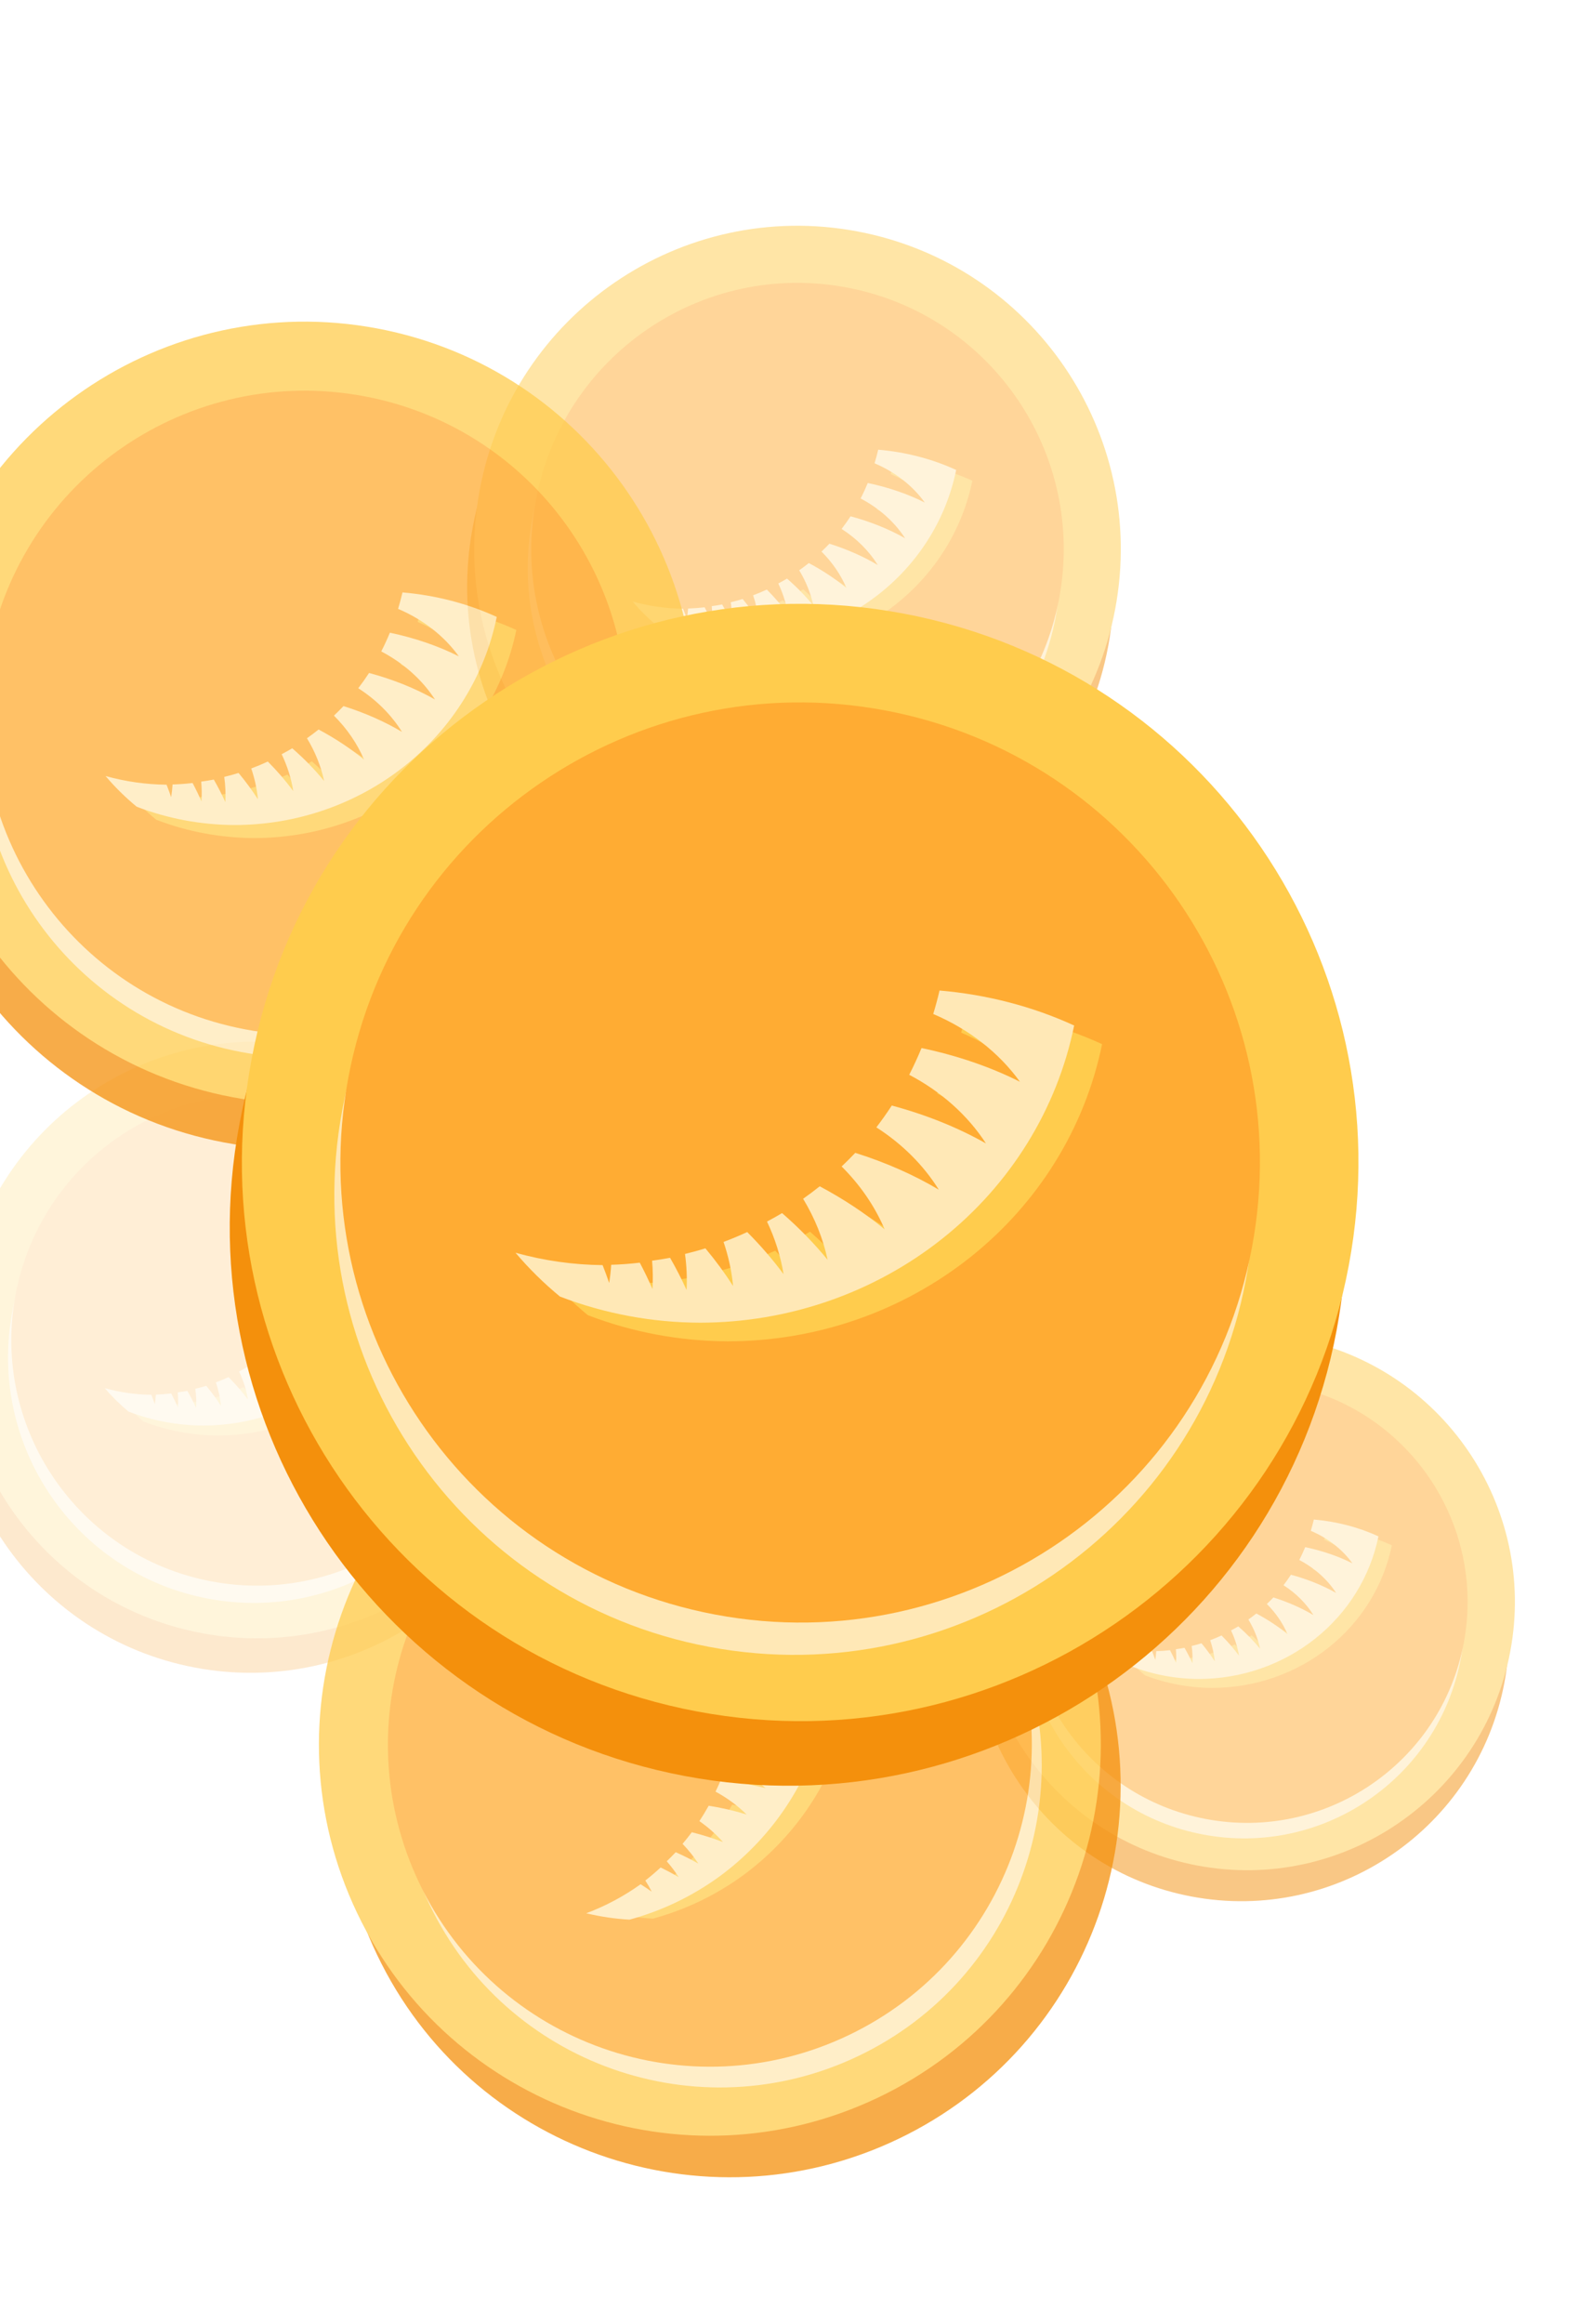 <svg width="218" height="318" viewBox="0 0 218 318" fill="none" xmlns="http://www.w3.org/2000/svg">
<g opacity="0.5" clip-path="url(#clip0_5223:10301)" filter="url(#filter0_f_5223:10301)">
<path d="M100.061 123.785C124.087 128.303 147.227 112.489 151.745 88.463C156.263 64.438 140.449 41.298 116.423 36.78C92.397 32.262 69.258 48.076 64.74 72.102C60.221 96.128 76.036 119.267 100.061 123.785Z" fill="#F4900C"/>
<path d="M101.024 118.667C125.05 123.186 148.189 107.371 152.708 83.346C157.226 59.32 141.412 36.18 117.386 31.662C93.36 27.144 70.22 42.958 65.702 66.984C61.184 91.01 76.998 114.149 101.024 118.667Z" fill="#FFCC4D"/>
<path d="M101.986 113.55C121.772 117.27 140.829 104.247 144.549 84.461C148.27 64.675 135.247 45.619 115.461 41.898C95.675 38.177 76.619 51.201 72.898 70.987C69.177 90.773 82.2 109.829 101.986 113.55Z" fill="#FFE8B6"/>
<path d="M102.468 110.99C122.254 114.711 141.31 101.688 145.031 81.902C148.751 62.116 135.728 43.06 115.942 39.339C96.156 35.618 77.1 48.642 73.379 68.427C69.658 88.214 82.682 107.27 102.468 110.99Z" fill="#FFAC33"/>
<path d="M122.47 63.012C122.325 63.638 122.159 64.258 121.972 64.873C124.805 66.077 127.191 67.941 128.849 70.245C126.519 69.072 123.87 68.164 121.044 67.571C120.747 68.291 120.421 68.998 120.067 69.69C122.607 71.024 124.708 72.902 126.153 75.131C123.937 73.875 121.405 72.857 118.685 72.127C118.299 72.719 117.891 73.296 117.461 73.856C119.515 75.172 121.208 76.861 122.412 78.794C120.436 77.621 118.198 76.635 115.789 75.876C115.438 76.246 115.077 76.606 114.707 76.955C116.189 78.43 117.347 80.123 118.116 81.934C116.595 80.682 114.863 79.535 112.971 78.527C112.541 78.87 112.102 79.2 111.653 79.516C112.584 81.052 113.24 82.686 113.594 84.35C112.545 83.066 111.333 81.824 109.985 80.651C109.592 80.885 109.193 81.109 108.789 81.322C109.432 82.674 109.874 84.077 110.101 85.489C109.256 84.346 108.291 83.228 107.221 82.153C106.605 82.438 105.979 82.699 105.343 82.937C105.736 84.089 105.99 85.26 106.1 86.425C105.452 85.417 104.719 84.42 103.906 83.445C103.371 83.61 102.83 83.758 102.286 83.888C102.418 84.849 102.46 85.806 102.41 86.744C102.026 85.893 101.59 85.041 101.103 84.193C100.629 84.282 100.154 84.359 99.676 84.423C99.743 85.179 99.752 85.93 99.706 86.669C99.405 85.974 99.07 85.276 98.701 84.581C97.948 84.668 97.192 84.724 96.434 84.748C96.403 85.234 96.35 85.715 96.272 86.188C96.114 85.718 95.941 85.246 95.753 84.774C93.418 84.749 91.097 84.419 88.845 83.791C89.913 85.052 91.093 86.214 92.37 87.264C95.903 88.621 99.67 89.324 103.473 89.336C110.481 89.33 117.27 86.979 122.681 82.684C128.093 78.389 131.791 72.417 133.147 65.786C129.866 64.278 126.231 63.334 122.47 63.012Z" fill="#FFCC4D"/>
<path d="M120.256 61.536C120.111 62.162 119.945 62.782 119.757 63.397C122.591 64.601 124.977 66.465 126.635 68.769C124.305 67.596 121.656 66.688 118.829 66.094C118.533 66.815 118.207 67.522 117.853 68.214C120.393 69.547 122.494 71.426 123.939 73.655C121.723 72.399 119.191 71.381 116.471 70.651C116.085 71.243 115.677 71.82 115.247 72.38C117.301 73.696 118.994 75.385 120.198 77.318C118.222 76.145 115.984 75.159 113.575 74.4C113.224 74.77 112.863 75.13 112.493 75.479C113.975 76.954 115.133 78.646 115.902 80.458C114.381 79.206 112.648 78.059 110.757 77.051C110.327 77.394 109.888 77.724 109.439 78.04C110.37 79.575 111.026 81.21 111.38 82.874C110.331 81.59 109.119 80.348 107.771 79.175C107.378 79.409 106.979 79.632 106.575 79.846C107.218 81.198 107.66 82.601 107.887 84.013C107.042 82.87 106.077 81.752 105.007 80.677C104.391 80.962 103.764 81.223 103.129 81.461C103.522 82.612 103.776 83.783 103.886 84.949C103.238 83.941 102.504 82.944 101.692 81.969C101.157 82.134 100.616 82.282 100.071 82.412C100.204 83.373 100.246 84.33 100.196 85.268C99.812 84.417 99.376 83.565 98.889 82.717C98.415 82.806 97.94 82.883 97.462 82.947C97.528 83.703 97.538 84.454 97.492 85.193C97.191 84.497 96.856 83.8 96.487 83.104C95.734 83.192 94.977 83.248 94.22 83.272C94.189 83.758 94.135 84.239 94.058 84.712C93.9 84.242 93.727 83.77 93.539 83.298C91.204 83.273 88.883 82.943 86.631 82.316C87.699 83.576 88.879 84.738 90.156 85.788C93.689 87.145 97.456 87.848 101.259 87.86C108.267 87.853 115.056 85.503 120.467 81.208C125.879 76.913 129.577 70.941 130.933 64.31C127.652 62.802 124.017 61.858 120.256 61.536Z" fill="#FFE8B6"/>
</g>
<g opacity="0.2" clip-path="url(#clip1_5223:10301)" filter="url(#filter1_f_5223:10301)">
<path d="M26.736 228.2C48.892 232.367 70.23 217.783 74.397 195.628C78.563 173.472 63.98 152.133 41.824 147.967C19.668 143.8 -1.67 158.383 -5.837 180.539C-10.003 202.695 4.58 224.034 26.736 228.2Z" fill="#F4900C"/>
<path d="M27.624 223.481C49.78 227.647 71.118 213.064 75.285 190.908C79.451 168.752 64.868 147.414 42.712 143.247C20.556 139.081 -0.782 153.664 -4.949 175.82C-9.115 197.976 5.468 219.314 27.624 223.481Z" fill="#FFCC4D"/>
<path d="M28.511 218.761C46.757 222.192 64.33 210.182 67.761 191.936C71.192 173.69 59.183 156.118 40.937 152.686C22.691 149.255 5.118 161.265 1.687 179.511C-1.745 197.757 10.265 215.33 28.511 218.761Z" fill="#FFE8B6"/>
<path d="M28.955 216.401C47.201 219.832 64.774 207.823 68.205 189.577C71.636 171.331 59.627 153.758 41.381 150.327C23.135 146.895 5.562 158.905 2.13 177.151C-1.301 195.397 10.709 212.97 28.955 216.401Z" fill="#FFAC33"/>
<path d="M47.401 172.157C47.267 172.734 47.114 173.306 46.941 173.873C49.554 174.983 51.754 176.702 53.283 178.827C51.135 177.745 48.692 176.908 46.085 176.361C45.812 177.025 45.512 177.677 45.184 178.315C47.527 179.545 49.465 181.277 50.797 183.333C48.753 182.175 46.418 181.235 43.91 180.563C43.554 181.109 43.178 181.641 42.782 182.157C44.675 183.37 46.237 184.928 47.347 186.711C45.525 185.629 43.461 184.719 41.24 184.02C40.916 184.361 40.584 184.693 40.242 185.015C41.608 186.375 42.677 187.936 43.385 189.606C41.983 188.452 40.385 187.394 38.641 186.465C38.245 186.781 37.84 187.085 37.426 187.377C38.284 188.792 38.889 190.3 39.216 191.834C38.248 190.65 37.131 189.505 35.888 188.423C35.525 188.639 35.157 188.845 34.785 189.042C35.378 190.289 35.785 191.583 35.994 192.885C35.215 191.831 34.325 190.8 33.338 189.808C32.77 190.071 32.193 190.312 31.607 190.531C31.969 191.593 32.203 192.673 32.305 193.748C31.708 192.818 31.031 191.899 30.282 191C29.788 191.152 29.29 191.288 28.787 191.409C28.91 192.295 28.948 193.177 28.902 194.042C28.548 193.257 28.146 192.471 27.697 191.689C27.26 191.772 26.821 191.843 26.381 191.902C26.442 192.599 26.451 193.291 26.408 193.973C26.131 193.331 25.822 192.688 25.482 192.047C24.787 192.128 24.09 192.179 23.391 192.201C23.363 192.649 23.313 193.093 23.242 193.529C23.096 193.096 22.936 192.661 22.763 192.225C20.61 192.202 18.469 191.898 16.393 191.319C17.378 192.482 18.466 193.553 19.643 194.521C22.902 195.773 26.375 196.421 29.883 196.432C36.345 196.426 42.605 194.258 47.596 190.298C52.586 186.337 55.997 180.83 57.246 174.715C54.221 173.325 50.869 172.454 47.401 172.157Z" fill="#FFCC4D"/>
<path d="M45.359 170.795C45.225 171.373 45.072 171.945 44.899 172.512C47.512 173.622 49.712 175.341 51.242 177.466C49.093 176.384 46.65 175.547 44.043 174.999C43.77 175.664 43.47 176.316 43.142 176.954C45.485 178.184 47.423 179.916 48.755 181.972C46.711 180.813 44.377 179.874 41.868 179.201C41.512 179.747 41.136 180.279 40.74 180.796C42.633 182.009 44.195 183.567 45.305 185.35C43.483 184.268 41.419 183.358 39.198 182.659C38.874 183 38.541 183.332 38.2 183.654C39.566 185.014 40.635 186.574 41.343 188.245C39.941 187.09 38.343 186.032 36.599 185.103C36.203 185.42 35.798 185.724 35.384 186.015C36.242 187.431 36.847 188.939 37.174 190.473C36.206 189.289 35.089 188.144 33.846 187.062C33.483 187.278 33.115 187.484 32.742 187.68C33.336 188.927 33.743 190.221 33.952 191.523C33.173 190.47 32.283 189.439 31.296 188.447C30.728 188.709 30.151 188.951 29.565 189.17C29.927 190.232 30.162 191.312 30.263 192.387C29.666 191.457 28.989 190.537 28.24 189.639C27.746 189.791 27.248 189.927 26.745 190.047C26.867 190.933 26.906 191.815 26.86 192.681C26.506 191.896 26.104 191.11 25.655 190.328C25.218 190.411 24.779 190.481 24.339 190.54C24.4 191.238 24.409 191.93 24.366 192.612C24.089 191.97 23.78 191.327 23.439 190.685C22.745 190.766 22.048 190.818 21.349 190.84C21.321 191.288 21.271 191.731 21.2 192.168C21.054 191.735 20.894 191.3 20.721 190.864C18.568 190.841 16.427 190.537 14.351 189.958C15.336 191.12 16.424 192.192 17.601 193.16C20.86 194.412 24.333 195.06 27.841 195.071C34.303 195.065 40.563 192.897 45.554 188.936C50.544 184.976 53.955 179.469 55.204 173.354C52.179 171.963 48.827 171.092 45.359 170.795Z" fill="#FFE8B6"/>
</g>
<g opacity="0.5" clip-path="url(#clip2_5223:10301)" filter="url(#filter2_f_5223:10301)">
<path d="M163.173 259.525C183.085 263.269 202.261 250.164 206.006 230.252C209.75 210.341 196.644 191.164 176.733 187.42C156.822 183.676 137.645 196.781 133.901 216.693C130.156 236.604 143.262 255.781 163.173 259.525Z" fill="#F4900C"/>
<path d="M163.971 255.284C183.882 259.028 203.059 245.922 206.804 226.011C210.548 206.1 197.442 186.923 177.531 183.178C157.62 179.434 138.443 192.54 134.698 212.451C130.954 232.362 144.06 251.539 163.971 255.284Z" fill="#FFCC4D"/>
<path d="M164.769 251.042C181.166 254.126 196.959 243.333 200.042 226.935C203.126 210.538 192.333 194.745 175.935 191.661C159.538 188.578 143.745 199.371 140.662 215.768C137.578 232.166 148.371 247.959 164.769 251.042Z" fill="#FFE8B6"/>
<path d="M165.168 248.921C181.565 252.005 197.358 241.212 200.441 224.815C203.525 208.417 192.732 192.624 176.334 189.541C159.937 186.457 144.144 197.25 141.061 213.648C137.977 230.045 148.77 245.838 165.168 248.921Z" fill="#FFAC33"/>
<path d="M181.745 209.159C181.624 209.678 181.487 210.193 181.331 210.702C183.679 211.7 185.657 213.244 187.031 215.154C185.1 214.182 182.905 213.43 180.562 212.938C180.317 213.534 180.047 214.12 179.753 214.694C181.858 215.799 183.599 217.356 184.796 219.203C182.96 218.162 180.862 217.318 178.608 216.714C178.288 217.205 177.949 217.682 177.594 218.147C179.295 219.237 180.699 220.637 181.696 222.239C180.059 221.267 178.204 220.449 176.208 219.821C175.917 220.127 175.618 220.426 175.311 220.715C176.539 221.937 177.499 223.34 178.136 224.841C176.876 223.804 175.44 222.853 173.872 222.018C173.516 222.302 173.152 222.575 172.78 222.837C173.551 224.11 174.095 225.465 174.389 226.844C173.519 225.779 172.515 224.75 171.398 223.778C171.072 223.972 170.741 224.157 170.406 224.334C170.939 225.454 171.305 226.617 171.494 227.787C170.794 226.84 169.994 225.914 169.107 225.022C168.596 225.259 168.077 225.475 167.551 225.672C167.876 226.627 168.087 227.597 168.178 228.563C167.641 227.728 167.033 226.901 166.36 226.094C165.916 226.23 165.468 226.353 165.017 226.461C165.127 227.257 165.161 228.05 165.12 228.828C164.802 228.122 164.44 227.416 164.037 226.713C163.644 226.787 163.25 226.851 162.854 226.904C162.909 227.531 162.917 228.153 162.879 228.765C162.63 228.189 162.352 227.611 162.046 227.034C161.422 227.107 160.795 227.153 160.167 227.173C160.142 227.576 160.097 227.974 160.033 228.367C159.902 227.977 159.758 227.586 159.603 227.194C157.668 227.174 155.744 226.901 153.878 226.381C154.763 227.425 155.741 228.388 156.799 229.258C159.727 230.383 162.849 230.966 166.001 230.975C171.809 230.97 177.435 229.022 181.92 225.463C186.404 221.903 189.469 216.954 190.593 211.459C187.874 210.209 184.861 209.426 181.745 209.159Z" fill="#FFCC4D"/>
<path d="M179.909 207.936C179.789 208.455 179.651 208.969 179.496 209.478C181.844 210.476 183.822 212.021 185.196 213.931C183.265 212.958 181.07 212.206 178.727 211.714C178.482 212.311 178.212 212.897 177.917 213.471C180.023 214.576 181.764 216.133 182.961 217.98C181.125 216.939 179.026 216.095 176.772 215.49C176.453 215.981 176.114 216.459 175.758 216.923C177.46 218.014 178.863 219.414 179.861 221.016C178.224 220.043 176.369 219.226 174.372 218.598C174.082 218.904 173.783 219.202 173.476 219.492C174.704 220.714 175.664 222.116 176.301 223.618C175.04 222.58 173.605 221.629 172.037 220.794C171.681 221.079 171.317 221.352 170.945 221.614C171.716 222.886 172.26 224.241 172.553 225.62C171.684 224.556 170.68 223.527 169.563 222.555C169.237 222.748 168.906 222.934 168.571 223.11C169.104 224.231 169.47 225.394 169.658 226.564C168.958 225.617 168.159 224.69 167.271 223.799C166.761 224.035 166.242 224.252 165.716 224.449C166.041 225.403 166.252 226.374 166.343 227.34C165.806 226.504 165.198 225.678 164.525 224.87C164.081 225.007 163.633 225.129 163.182 225.237C163.291 226.034 163.326 226.826 163.285 227.604C162.967 226.899 162.605 226.192 162.201 225.49C161.809 225.564 161.415 225.628 161.019 225.68C161.074 226.307 161.082 226.93 161.044 227.542C160.795 226.965 160.517 226.388 160.211 225.811C159.587 225.884 158.96 225.93 158.332 225.949C158.307 226.353 158.262 226.751 158.198 227.143C158.067 226.754 157.923 226.363 157.768 225.971C155.833 225.951 153.909 225.677 152.043 225.157C152.928 226.202 153.906 227.165 154.964 228.035C157.892 229.16 161.014 229.742 164.166 229.752C169.974 229.747 175.6 227.798 180.084 224.239C184.569 220.68 187.634 215.731 188.757 210.235C186.038 208.986 183.026 208.203 179.909 207.936Z" fill="#FFE8B6"/>
</g>
<g opacity="0.75" clip-path="url(#clip3_5223:10301)" filter="url(#filter3_f_5223:10301)">
<path d="M30.696 156.337C59.747 161.8 87.726 142.678 93.189 113.627C98.653 84.576 79.531 56.596 50.48 51.133C21.428 45.67 -6.551 64.792 -12.014 93.843C-17.477 122.894 1.645 150.873 30.696 156.337Z" fill="#F4900C"/>
<path d="M31.86 150.148C60.911 155.611 88.89 136.489 94.353 107.438C99.816 78.387 80.695 50.408 51.644 44.945C22.592 39.481 -5.387 58.603 -10.85 87.654C-16.313 116.706 2.808 144.685 31.86 150.148Z" fill="#FFCC4D"/>
<path d="M33.023 143.96C56.948 148.459 79.99 132.711 84.489 108.787C88.988 84.862 73.24 61.821 49.316 57.322C25.391 52.822 2.35 68.57 -2.149 92.494C-6.649 116.419 9.099 139.461 33.023 143.96Z" fill="#FFE8B6"/>
<path d="M33.605 140.865C57.53 145.365 80.572 129.617 85.071 105.693C89.57 81.768 73.822 58.726 49.898 54.227C25.974 49.728 2.932 65.476 -1.567 89.4C-6.066 113.325 9.681 136.366 33.605 140.865Z" fill="#FFAC33"/>
<path d="M57.791 82.852C57.616 83.609 57.415 84.359 57.189 85.102C60.614 86.558 63.5 88.812 65.505 91.598C62.688 90.179 59.485 89.082 56.066 88.364C55.708 89.235 55.314 90.09 54.885 90.927C57.957 92.539 60.498 94.811 62.244 97.506C59.565 95.987 56.503 94.756 53.215 93.874C52.748 94.59 52.254 95.287 51.735 95.964C54.218 97.555 56.266 99.598 57.721 101.935C55.333 100.516 52.626 99.324 49.713 98.407C49.289 98.854 48.853 99.289 48.405 99.712C50.197 101.495 51.597 103.541 52.526 105.732C50.688 104.218 48.593 102.83 46.305 101.612C45.786 102.027 45.255 102.426 44.712 102.808C45.837 104.665 46.631 106.641 47.059 108.653C45.79 107.1 44.325 105.599 42.696 104.181C42.22 104.463 41.738 104.733 41.249 104.991C42.026 106.626 42.561 108.323 42.835 110.03C41.814 108.649 40.647 107.297 39.352 105.996C38.608 106.341 37.85 106.657 37.083 106.944C37.557 108.337 37.864 109.753 37.997 111.163C37.215 109.943 36.327 108.737 35.345 107.559C34.697 107.758 34.044 107.937 33.385 108.095C33.545 109.257 33.596 110.413 33.536 111.548C33.072 110.519 32.544 109.488 31.955 108.463C31.383 108.571 30.808 108.664 30.23 108.741C30.31 109.656 30.322 110.564 30.266 111.457C29.903 110.616 29.497 109.773 29.05 108.932C28.14 109.038 27.226 109.105 26.31 109.134C26.273 109.722 26.207 110.303 26.114 110.876C25.923 110.307 25.713 109.737 25.486 109.165C22.663 109.136 19.856 108.737 17.133 107.978C18.425 109.502 19.852 110.907 21.395 112.176C25.668 113.817 30.223 114.667 34.821 114.682C43.295 114.674 51.504 111.831 58.047 106.638C64.59 101.446 69.062 94.224 70.701 86.206C66.734 84.383 62.339 83.241 57.791 82.852Z" fill="#FFCC4D"/>
<path d="M55.114 81.067C54.939 81.824 54.738 82.574 54.511 83.317C57.937 84.773 60.822 87.027 62.827 89.813C60.01 88.394 56.807 87.297 53.389 86.579C53.031 87.45 52.637 88.305 52.208 89.142C55.279 90.754 57.82 93.026 59.567 95.721C56.888 94.202 53.826 92.971 50.537 92.089C50.071 92.805 49.577 93.502 49.058 94.179C51.54 95.77 53.588 97.813 55.043 100.15C52.655 98.731 49.948 97.539 47.036 96.622C46.611 97.069 46.175 97.504 45.727 97.927C47.519 99.71 48.92 101.756 49.849 103.947C48.01 102.433 45.915 101.046 43.628 99.827C43.109 100.242 42.577 100.641 42.035 101.023C43.16 102.88 43.954 104.856 44.382 106.868C43.113 105.316 41.648 103.814 40.018 102.396C39.542 102.678 39.06 102.949 38.571 103.206C39.349 104.841 39.883 106.538 40.157 108.245C39.136 106.864 37.969 105.512 36.675 104.211C35.93 104.556 35.173 104.872 34.405 105.159C34.88 106.552 35.187 107.968 35.32 109.378C34.537 108.158 33.65 106.953 32.668 105.774C32.02 105.973 31.366 106.152 30.708 106.31C30.868 107.472 30.918 108.628 30.858 109.763C30.394 108.734 29.866 107.703 29.278 106.678C28.705 106.786 28.13 106.879 27.553 106.956C27.633 107.871 27.645 108.779 27.588 109.672C27.225 108.831 26.819 107.988 26.373 107.147C25.463 107.253 24.548 107.32 23.632 107.349C23.595 107.937 23.53 108.518 23.437 109.091C23.245 108.523 23.036 107.952 22.809 107.38C19.986 107.351 17.179 106.952 14.456 106.193C15.748 107.717 17.174 109.122 18.718 110.391C22.99 112.033 27.545 112.882 32.144 112.897C40.618 112.889 48.826 110.046 55.37 104.853C61.913 99.661 66.385 92.439 68.024 84.421C64.056 82.598 59.661 81.456 55.114 81.067Z" fill="#FFE8B6"/>
</g>
<g opacity="0.75" clip-path="url(#clip4_5223:10301)" filter="url(#filter4_f_5223:10301)">
<path d="M122.988 292.702C149.662 279.962 160.958 248.011 148.218 221.337C135.478 194.662 103.527 183.367 76.853 196.107C50.179 208.847 38.883 240.798 51.623 267.472C64.363 294.146 96.314 305.442 122.988 292.702Z" fill="#F4900C"/>
<path d="M120.274 287.02C146.948 274.28 158.244 242.328 145.504 215.654C132.764 188.98 100.813 177.684 74.139 190.424C47.465 203.164 36.169 235.116 48.909 261.79C61.649 288.464 93.6 299.76 120.274 287.02Z" fill="#FFCC4D"/>
<path d="M117.561 281.338C139.527 270.846 148.83 244.533 138.338 222.566C127.846 200.599 101.533 191.297 79.567 201.789C57.6 212.28 48.297 238.593 58.789 260.56C69.281 282.527 95.594 291.83 117.561 281.338Z" fill="#FFE8B6"/>
<path d="M116.204 278.497C138.17 268.005 147.473 241.692 136.981 219.725C126.489 197.758 100.177 188.456 78.21 198.948C56.243 209.439 46.94 235.752 57.432 257.719C67.924 279.686 94.237 288.989 116.204 278.497Z" fill="#FFAC33"/>
<path d="M101.479 217.392C101.784 218.107 102.065 218.831 102.321 219.564C105.945 218.717 109.605 218.833 112.868 219.899C109.756 220.417 106.523 221.422 103.341 222.86C103.566 223.774 103.752 224.697 103.9 225.626C107.331 225.114 110.723 225.448 113.724 226.592C110.665 226.948 107.466 227.761 104.291 228.991C104.337 229.844 104.35 230.698 104.331 231.552C107.274 231.37 110.133 231.81 112.687 232.838C109.922 233.102 107.033 233.737 104.141 234.717C104.063 235.328 103.967 235.937 103.855 236.542C106.354 236.924 108.693 237.749 110.736 238.968C108.358 238.832 105.848 238.949 103.282 239.316C103.108 239.957 102.915 240.593 102.702 241.222C104.707 242.056 106.514 243.183 108.047 244.554C106.106 244.05 104.037 243.703 101.885 243.52C101.668 244.029 101.438 244.532 101.196 245.028C102.789 245.889 104.222 246.943 105.451 248.159C103.811 247.647 102.071 247.244 100.258 246.959C99.86 247.677 99.436 248.379 98.986 249.064C100.191 249.908 101.275 250.869 102.214 251.929C100.863 251.407 99.434 250.957 97.946 250.586C97.541 251.129 97.119 251.659 96.68 252.175C97.496 253.019 98.219 253.922 98.841 254.874C97.859 254.317 96.824 253.797 95.743 253.317C95.345 253.742 94.936 254.156 94.516 254.56C95.12 255.251 95.666 255.976 96.148 256.731C95.358 256.266 94.533 255.825 93.676 255.41C93.004 256.033 92.305 256.627 91.583 257.191C91.9 257.687 92.191 258.195 92.454 258.712C91.963 258.367 91.457 258.03 90.937 257.702C88.641 259.345 86.139 260.68 83.493 261.675C85.436 262.142 87.417 262.435 89.412 262.548C93.829 261.35 98.008 259.347 101.728 256.644C108.564 251.636 113.511 244.495 115.727 236.441C117.943 228.387 117.29 219.918 113.879 212.479C109.601 213.349 105.379 215.022 101.479 217.392Z" fill="#FFCC4D"/>
<path d="M98.264 217.532C98.569 218.246 98.85 218.971 99.106 219.704C102.73 218.857 106.39 218.973 109.653 220.038C106.541 220.556 103.308 221.561 100.125 223C100.35 223.914 100.537 224.837 100.685 225.765C104.116 225.254 107.508 225.587 110.509 226.732C107.449 227.088 104.251 227.901 101.076 229.13C101.122 229.984 101.135 230.838 101.116 231.691C104.059 231.509 106.918 231.949 109.472 232.977C106.707 233.242 103.818 233.877 100.926 234.857C100.848 235.468 100.752 236.077 100.64 236.682C103.139 237.064 105.478 237.888 107.52 239.108C105.143 238.971 102.633 239.088 100.067 239.455C99.893 240.097 99.7 240.732 99.487 241.361C101.492 242.195 103.299 243.322 104.832 244.694C102.891 244.189 100.822 243.842 98.67 243.66C98.453 244.168 98.223 244.671 97.981 245.168C99.574 246.029 101.007 247.083 102.236 248.299C100.596 247.786 98.856 247.384 97.043 247.098C96.645 247.816 96.221 248.518 95.77 249.204C96.976 250.047 98.06 251.009 98.999 252.068C97.647 251.546 96.219 251.097 94.731 250.726C94.326 251.269 93.904 251.799 93.465 252.315C94.281 253.158 95.004 254.062 95.626 255.014C94.644 254.457 93.609 253.936 92.528 253.456C92.13 253.882 91.721 254.296 91.3 254.699C91.905 255.39 92.451 256.116 92.933 256.87C92.143 256.406 91.317 255.965 90.461 255.549C89.788 256.173 89.09 256.767 88.368 257.33C88.685 257.827 88.976 258.335 89.238 258.852C88.748 258.506 88.242 258.169 87.722 257.842C85.426 259.485 82.924 260.82 80.278 261.814C82.221 262.282 84.202 262.574 86.197 262.687C90.615 261.49 94.793 259.487 98.513 256.784C105.348 251.775 110.296 244.635 112.512 236.581C114.728 228.527 114.075 220.058 110.664 212.619C106.386 213.489 102.164 215.162 98.264 217.532Z" fill="#FFE8B6"/>
</g>
<g clip-path="url(#clip5_5223:10301)">
<path d="M93.782 243.034C135.269 250.836 175.226 223.528 183.028 182.041C190.83 140.554 163.522 100.597 122.035 92.795C80.547 84.993 40.59 112.301 32.789 153.788C24.987 195.275 52.294 235.232 93.782 243.034Z" fill="#F4900C"/>
<path d="M95.444 234.197C136.931 241.999 176.888 214.691 184.69 173.204C192.491 131.716 165.184 91.759 123.696 83.957C82.209 76.156 42.252 103.463 34.45 144.951C26.649 186.438 53.956 226.395 95.444 234.197Z" fill="#FFCC4D"/>
<path d="M97.106 225.359C131.272 231.784 164.177 209.295 170.602 175.129C177.027 140.963 154.539 108.058 120.373 101.633C86.207 95.208 53.301 117.696 46.876 151.862C40.451 186.028 62.94 218.934 97.106 225.359Z" fill="#FFE8B6"/>
<path d="M97.937 220.94C132.103 227.365 165.008 204.877 171.433 170.711C177.858 136.545 155.37 103.639 121.204 97.214C87.038 90.789 54.132 113.277 47.707 147.444C41.282 181.61 63.77 214.515 97.937 220.94Z" fill="#FFAC33"/>
<path d="M132.477 138.092C132.226 139.173 131.939 140.244 131.616 141.305C136.508 143.384 140.629 146.603 143.492 150.582C139.469 148.556 134.895 146.989 130.013 145.964C129.502 147.207 128.939 148.428 128.326 149.624C132.713 151.926 136.341 155.17 138.836 159.019C135.009 156.85 130.637 155.092 125.941 153.832C125.274 154.854 124.569 155.85 123.828 156.818C127.373 159.089 130.297 162.006 132.376 165.345C128.965 163.318 125.1 161.615 120.94 160.306C120.334 160.945 119.711 161.566 119.071 162.169C121.63 164.716 123.631 167.638 124.957 170.766C122.332 168.604 119.34 166.623 116.073 164.883C115.332 165.476 114.573 166.045 113.798 166.591C115.405 169.242 116.539 172.065 117.15 174.939C115.338 172.721 113.245 170.577 110.918 168.551C110.239 168.955 109.55 169.341 108.852 169.709C109.963 172.044 110.726 174.467 111.117 176.905C109.659 174.932 107.993 173.001 106.144 171.144C105.08 171.636 103.999 172.087 102.902 172.498C103.581 174.487 104.019 176.509 104.209 178.522C103.091 176.78 101.824 175.059 100.421 173.376C99.496 173.66 98.563 173.915 97.622 174.141C97.851 175.8 97.923 177.452 97.837 179.073C97.175 177.603 96.421 176.131 95.58 174.667C94.763 174.821 93.941 174.954 93.117 175.064C93.231 176.37 93.248 177.667 93.168 178.943C92.649 177.741 92.069 176.537 91.432 175.336C90.132 175.488 88.826 175.584 87.518 175.625C87.465 176.465 87.372 177.295 87.239 178.112C86.965 177.301 86.666 176.486 86.342 175.67C82.311 175.628 78.302 175.058 74.413 173.974C76.258 176.15 78.295 178.157 80.5 179.97C86.601 182.313 93.106 183.527 99.674 183.548C111.775 183.537 123.497 179.477 132.841 172.061C142.186 164.645 148.572 154.333 150.913 142.882C145.247 140.278 138.971 138.647 132.477 138.092Z" fill="#FFCC4D"/>
<path d="M128.653 135.542C128.403 136.624 128.115 137.695 127.792 138.756C132.684 140.835 136.805 144.054 139.668 148.033C135.645 146.007 131.071 144.44 126.189 143.415C125.678 144.658 125.115 145.879 124.503 147.075C128.889 149.377 132.518 152.621 135.012 156.47C131.186 154.301 126.813 152.543 122.117 151.283C121.45 152.305 120.745 153.301 120.004 154.269C123.549 156.54 126.474 159.457 128.552 162.796C125.141 160.769 121.276 159.066 117.116 157.757C116.51 158.396 115.887 159.017 115.248 159.62C117.807 162.167 119.807 165.089 121.134 168.217C118.508 166.055 115.516 164.074 112.25 162.334C111.508 162.927 110.749 163.496 109.974 164.042C111.582 166.693 112.715 169.516 113.326 172.389C111.514 170.172 109.422 168.028 107.094 166.002C106.416 166.406 105.727 166.792 105.029 167.16C106.139 169.495 106.902 171.918 107.294 174.356C105.835 172.383 104.169 170.452 102.32 168.595C101.257 169.087 100.175 169.538 99.079 169.949C99.757 171.938 100.195 173.959 100.385 175.973C99.267 174.231 98 172.51 96.597 170.827C95.672 171.111 94.739 171.366 93.799 171.592C94.027 173.251 94.099 174.903 94.013 176.523C93.351 175.054 92.597 173.582 91.756 172.118C90.939 172.272 90.118 172.405 89.293 172.515C89.407 173.821 89.424 175.118 89.344 176.394C88.825 175.192 88.246 173.988 87.608 172.787C86.308 172.939 85.002 173.035 83.694 173.076C83.641 173.916 83.548 174.746 83.415 175.563C83.141 174.752 82.842 173.937 82.518 173.121C78.487 173.079 74.478 172.509 70.59 171.425C72.435 173.601 74.472 175.608 76.676 177.421C82.777 179.764 89.282 180.978 95.85 180.999C107.951 180.988 119.674 176.928 129.018 169.512C138.362 162.096 144.749 151.783 147.089 140.333C141.423 137.729 135.147 136.098 128.653 135.542Z" fill="#FFE8B6"/>
</g>
<defs>
<filter id="filter0_f_5223:10301" x="24" y="-7" width="169.447" height="169.448" filterUnits="userSpaceOnUse" color-interpolation-filters="sRGB">
<feFlood flood-opacity="0" result="BackgroundImageFix"/>
<feBlend mode="normal" in="SourceGraphic" in2="BackgroundImageFix" result="shape"/>
<feGaussianBlur stdDeviation="15" result="effect1_foregroundBlur_5223:10301"/>
</filter>
<filter id="filter1_f_5223:10301" x="-45.74" y="105.259" width="160.929" height="160.929" filterUnits="userSpaceOnUse" color-interpolation-filters="sRGB">
<feFlood flood-opacity="0" result="BackgroundImageFix"/>
<feBlend mode="normal" in="SourceGraphic" in2="BackgroundImageFix" result="shape"/>
<feGaussianBlur stdDeviation="15" result="effect1_foregroundBlur_5223:10301"/>
</filter>
<filter id="filter2_f_5223:10301" x="115" y="166" width="110.704" height="110.704" filterUnits="userSpaceOnUse" color-interpolation-filters="sRGB">
<feFlood flood-opacity="0" result="BackgroundImageFix"/>
<feBlend mode="normal" in="SourceGraphic" in2="BackgroundImageFix" result="shape"/>
<feGaussianBlur stdDeviation="5" result="effect1_foregroundBlur_5223:10301"/>
</filter>
<filter id="filter3_f_5223:10301" x="-35" y="24.471" width="152.339" height="152.339" filterUnits="userSpaceOnUse" color-interpolation-filters="sRGB">
<feFlood flood-opacity="0" result="BackgroundImageFix"/>
<feBlend mode="normal" in="SourceGraphic" in2="BackgroundImageFix" result="shape"/>
<feGaussianBlur stdDeviation="5" result="effect1_foregroundBlur_5223:10301"/>
</filter>
<filter id="filter4_f_5223:10301" x="13" y="156" width="171.127" height="171.127" filterUnits="userSpaceOnUse" color-interpolation-filters="sRGB">
<feFlood flood-opacity="0" result="BackgroundImageFix"/>
<feBlend mode="normal" in="SourceGraphic" in2="BackgroundImageFix" result="shape"/>
<feGaussianBlur stdDeviation="5" result="effect1_foregroundBlur_5223:10301"/>
</filter>
<clipPath id="clip0_5223:10301">
<rect width="93.738" height="93.738" fill="white" transform="translate(71.324 23) rotate(10.65)"/>
</clipPath>
<clipPath id="clip1_5223:10301">
<rect width="86.442" height="86.442" fill="white" transform="translate(0.235 135.259) rotate(10.65)"/>
</clipPath>
<clipPath id="clip2_5223:10301">
<rect width="77.685" height="77.685" fill="white" transform="translate(139.357 176) rotate(10.65)"/>
</clipPath>
<clipPath id="clip3_5223:10301">
<rect width="113.344" height="113.344" fill="white" transform="translate(-4.052 34.471) rotate(10.65)"/>
</clipPath>
<clipPath id="clip4_5223:10301">
<rect width="113.344" height="113.344" fill="white" transform="translate(23 214.849) rotate(-25.53)"/>
</clipPath>
<clipPath id="clip5_5223:10301">
<rect width="161.865" height="161.865" fill="white" transform="translate(44.158 69) rotate(10.65)"/>
</clipPath>
</defs>
</svg>
